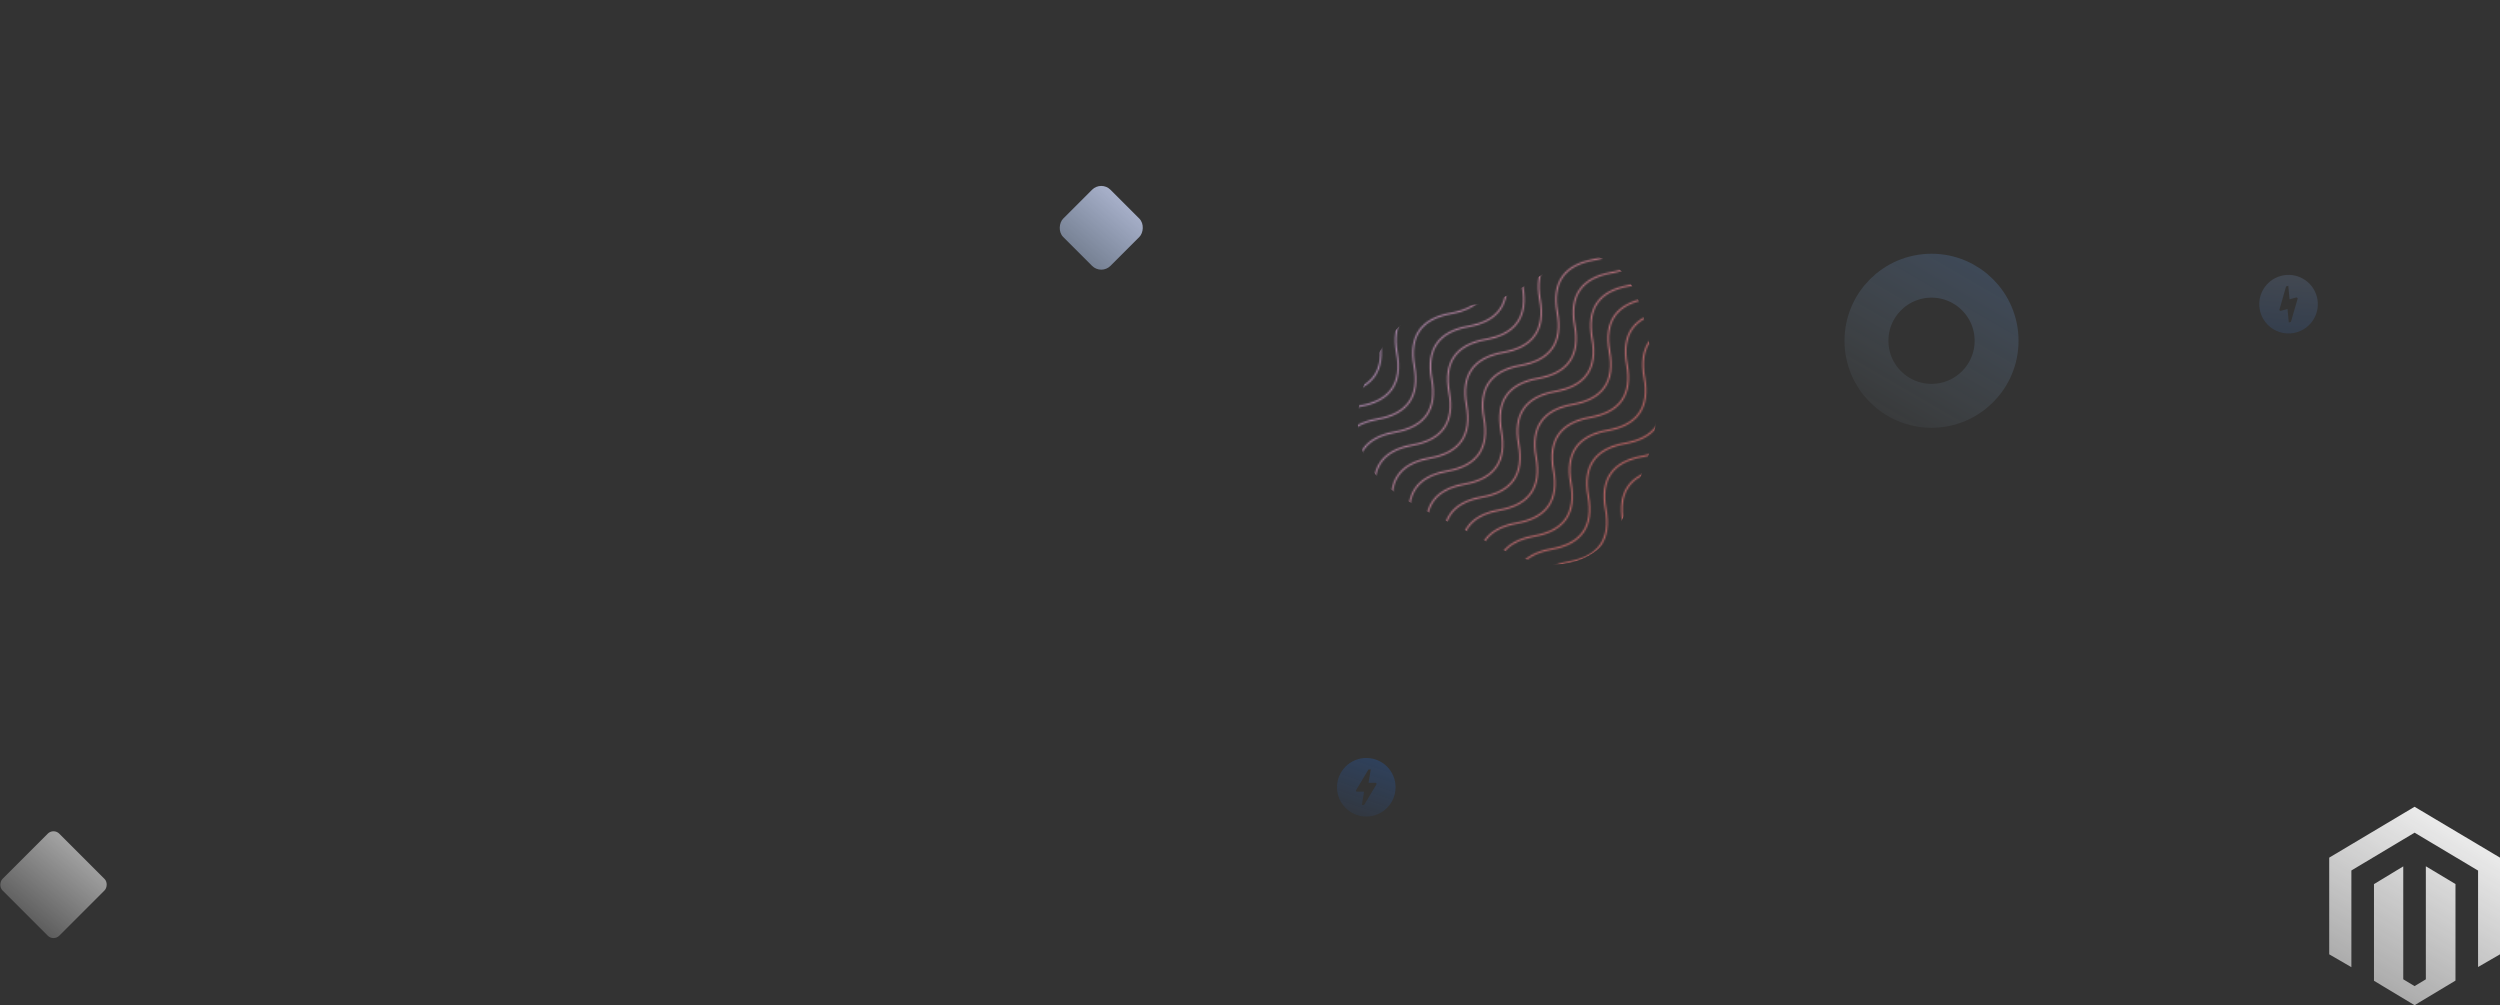 <svg width="1537" height="618" viewBox="0 0 1537 618" fill="none" xmlns="http://www.w3.org/2000/svg">
    <rect x="0" y="0" width="1537" height="618" fill="#333333" stroke="none"/>
    <mask id="mask0_0_1" style="mask-type:alpha" maskUnits="userSpaceOnUse" x="745" y="6" width="411" height="462">
        <path d="M747.153 331.192C743.777 312.788 751.302 301.956 769.726 298.696C788.151 295.436 795.675 284.604 792.3 266.2C788.924 247.796 796.448 236.964 814.873 233.704C833.297 230.444 840.822 219.612 837.446 201.208C834.07 182.804 841.595 171.972 860.019 168.712C878.444 165.451 885.968 154.619 882.592 136.216C879.217 117.812 886.741 106.98 905.166 103.72C923.59 100.459 931.114 89.627 927.739 71.224C924.363 52.82 931.887 41.988 950.312 38.727C968.736 35.467 976.261 24.635 972.885 6.231" stroke="#4C75F2"/>
        <path d="M757.847 339.184C754.471 320.78 761.996 309.948 780.42 306.688C798.845 303.427 806.369 292.595 802.993 274.192C799.618 255.788 807.142 244.956 825.567 241.696C843.991 238.435 851.516 227.603 848.14 209.199C844.764 190.796 852.288 179.964 870.713 176.703C889.138 173.443 896.662 162.611 893.286 144.207C889.91 125.804 897.435 114.972 915.859 111.711C934.284 108.451 941.808 97.619 938.433 79.215C935.057 60.812 942.581 49.98 961.006 46.719C979.43 43.459 986.955 32.627 983.579 14.223" stroke="#4C75F2"/>
        <path d="M768.542 347.175C765.166 328.772 772.69 317.94 791.115 314.679C809.54 311.419 817.064 300.587 813.688 282.183C810.312 263.78 817.837 252.948 836.261 249.687C854.686 246.427 862.21 235.595 858.835 217.191C855.459 198.787 862.983 187.955 881.408 184.695C899.832 181.435 907.357 170.603 903.981 152.199C900.605 133.795 908.13 122.963 926.554 119.703C944.979 116.443 952.503 105.611 949.127 87.207C945.752 68.803 953.276 57.971 971.701 54.711C990.125 51.451 997.65 40.619 994.274 22.215" stroke="#4C75F2"/>
        <path d="M779.236 355.167C775.86 336.764 783.385 325.932 801.809 322.671C820.234 319.411 827.758 308.579 824.383 290.175C821.007 271.771 828.531 260.939 846.956 257.679C865.38 254.419 872.905 243.587 869.529 225.183C866.153 206.779 873.678 195.947 892.102 192.687C910.527 189.427 918.051 178.595 914.675 160.191C911.3 141.787 918.824 130.955 937.249 127.695C955.673 124.435 963.197 113.603 959.822 95.199C956.446 76.795 963.97 65.963 982.395 62.703C1000.82 59.443 1008.34 48.611 1004.97 30.207" stroke="#4C75F2"/>
        <path d="M789.931 363.16C786.555 344.756 794.08 333.924 812.504 330.663C830.929 327.403 838.453 316.571 835.077 298.167C831.702 279.764 839.226 268.932 857.651 265.671C876.075 262.411 883.6 251.579 880.224 233.175C876.848 214.772 884.372 203.94 902.797 200.679C921.222 197.419 928.746 186.587 925.37 168.183C921.994 149.779 929.519 138.947 947.943 135.687C966.368 132.427 973.892 121.595 970.517 103.191C967.141 84.787 974.665 73.955 993.09 70.695C1011.51 67.435 1019.04 56.603 1015.66 38.199" stroke="#4C75F2"/>
        <path d="M800.625 371.151C797.25 352.748 804.774 341.916 823.199 338.655C841.623 335.395 849.147 324.563 845.772 306.159C842.396 287.756 849.92 276.924 868.345 273.663C886.769 270.403 894.294 259.571 890.918 241.167C887.542 222.764 895.067 211.931 913.491 208.671C931.916 205.411 939.44 194.579 936.065 176.175C932.689 157.771 940.213 146.939 958.638 143.679C977.062 140.419 984.587 129.587 981.211 111.183C977.835 92.779 985.36 81.947 1003.78 78.687C1022.21 75.427 1029.73 64.595 1026.36 46.191" stroke="#4C75F2"/>
        <path d="M811.32 379.143C807.944 360.739 815.469 349.907 833.893 346.647C852.318 343.387 859.842 332.555 856.467 314.151C853.091 295.747 860.615 284.915 879.04 281.655C897.464 278.395 904.989 267.563 901.613 249.159C898.237 230.755 905.762 219.923 924.186 216.663C942.611 213.403 950.135 202.571 946.759 184.167C943.384 165.763 950.908 154.931 969.333 151.671C987.757 148.41 995.281 137.578 991.906 119.175C988.53 100.771 996.054 89.939 1014.48 86.679C1032.9 83.418 1040.43 72.586 1037.05 54.183" stroke="#4C75F2"/>
        <path d="M822.014 387.135C818.639 368.732 826.163 357.9 844.588 354.639C863.012 351.379 870.537 340.547 867.161 322.143C863.785 303.739 871.31 292.907 889.734 289.647C908.159 286.387 915.683 275.555 912.307 257.151C908.932 238.747 916.456 227.915 934.88 224.655C953.305 221.395 960.829 210.563 957.454 192.159C954.078 173.755 961.602 162.923 980.027 159.663C998.451 156.403 1005.98 145.571 1002.6 127.167C999.224 108.763 1006.75 97.931 1025.17 94.671C1043.6 91.411 1051.12 80.579 1047.75 62.175" stroke="#4C75F2"/>
        <path d="M832.709 395.127C829.333 376.723 836.857 365.891 855.282 362.631C873.707 359.371 881.231 348.539 877.855 330.135C874.479 311.731 882.004 300.899 900.428 297.639C918.853 294.379 926.377 283.547 923.002 265.143C919.626 246.739 927.15 235.907 945.575 232.647C963.999 229.386 971.524 218.554 968.148 200.151C964.772 181.747 972.297 170.915 990.721 167.655C1009.15 164.394 1016.67 153.562 1013.29 135.159C1009.92 116.755 1017.44 105.923 1035.87 102.663C1054.29 99.402 1061.82 88.57 1058.44 70.166" stroke="#4C75F2"/>
        <path d="M843.404 403.119C840.028 384.716 847.552 373.884 865.977 370.623C884.401 367.363 891.926 356.531 888.55 338.127C885.174 319.724 892.699 308.892 911.123 305.631C929.548 302.371 937.072 291.539 933.696 273.135C930.321 254.732 937.845 243.9 956.27 240.639C974.694 237.379 982.219 226.547 978.843 208.143C975.467 189.739 982.991 178.907 1001.42 175.647C1019.84 172.387 1027.36 161.555 1023.99 143.151C1020.61 124.747 1028.14 113.915 1046.56 110.655C1064.99 107.395 1072.51 96.563 1069.14 78.159" stroke="#4C75F2"/>
        <path d="M854.098 411.111C850.722 392.708 858.247 381.876 876.671 378.615C895.096 375.355 902.62 364.523 899.244 346.119C895.869 327.716 903.393 316.884 921.818 313.623C940.242 310.363 947.767 299.531 944.391 281.127C941.015 262.723 948.539 251.891 966.964 248.631C985.389 245.371 992.913 234.539 989.537 216.135C986.161 197.731 993.686 186.899 1012.11 183.639C1030.53 180.379 1038.06 169.547 1034.68 151.143C1031.31 132.739 1038.83 121.907 1057.26 118.647C1075.68 115.387 1083.21 104.555 1079.83 86.151" stroke="#4C75F2"/>
        <path d="M864.792 419.103C861.416 400.699 868.94 389.867 887.365 386.607C905.79 383.347 913.314 372.515 909.938 354.111C906.562 335.707 914.087 324.875 932.511 321.615C950.936 318.354 958.46 307.522 955.085 289.119C951.709 270.715 959.233 259.883 977.658 256.623C996.082 253.362 1003.61 242.53 1000.23 224.127C996.855 205.723 1004.38 194.891 1022.8 191.631C1041.23 188.37 1048.75 177.538 1045.38 159.134C1042 140.731 1049.53 129.899 1067.95 126.638C1086.38 123.378 1093.9 112.546 1090.52 94.142" stroke="#4C75F2"/>
        <path d="M875.487 427.095C872.111 408.691 879.635 397.859 898.06 394.599C916.484 391.338 924.009 380.506 920.633 362.103C917.257 343.699 924.782 332.867 943.206 329.607C961.631 326.346 969.155 315.514 965.779 297.111C962.404 278.707 969.928 267.875 988.353 264.615C1006.78 261.354 1014.3 250.522 1010.93 232.118C1007.55 213.715 1015.07 202.883 1033.5 199.622C1051.92 196.362 1059.45 185.53 1056.07 167.126C1052.7 148.723 1060.22 137.891 1078.65 134.63C1097.07 131.37 1104.59 120.538 1101.22 102.134" stroke="#4C75F2"/>
        <path d="M886.181 435.087C882.805 416.683 890.33 405.851 908.754 402.59C927.179 399.33 934.703 388.498 931.327 370.094C927.952 351.691 935.476 340.859 953.901 337.598C972.325 334.338 979.85 323.506 976.474 305.102C973.098 286.699 980.622 275.867 999.047 272.606C1017.47 269.346 1025 258.514 1021.62 240.11C1018.24 221.706 1025.77 210.874 1044.19 207.614C1062.62 204.354 1070.14 193.522 1066.77 175.118C1063.39 156.714 1070.92 145.882 1089.34 142.622C1107.76 139.362 1115.29 128.53 1111.91 110.126" stroke="#4C75F2"/>
        <path d="M896.875 443.078C893.5 424.675 901.024 413.843 919.449 410.582C937.873 407.322 945.397 396.49 942.022 378.086C938.646 359.683 946.17 348.851 964.595 345.59C983.019 342.33 990.544 331.498 987.168 313.094C983.792 294.691 991.317 283.858 1009.74 280.598C1028.17 277.338 1035.69 266.506 1032.31 248.102C1028.94 229.698 1036.46 218.866 1054.89 215.606C1073.31 212.346 1080.84 201.514 1077.46 183.11C1074.09 164.706 1081.61 153.874 1100.03 150.614C1118.46 147.354 1125.98 136.522 1122.61 118.118" stroke="#4C75F2"/>
        <path d="M907.57 451.071C904.194 432.667 911.719 421.835 930.143 418.575C948.568 415.314 956.092 404.482 952.717 386.079C949.341 367.675 956.865 356.843 975.29 353.582C993.714 350.322 1001.24 339.49 997.863 321.086C994.487 302.683 1002.01 291.851 1020.44 288.59C1038.86 285.33 1046.39 274.498 1043.01 256.094C1039.63 237.691 1047.16 226.859 1065.58 223.598C1084.01 220.338 1091.53 209.506 1088.16 191.102C1084.78 172.698 1092.3 161.866 1110.73 158.606C1129.15 155.346 1136.68 144.514 1133.3 126.11" stroke="#4C75F2"/>
        <path d="M918.264 459.062C914.889 440.659 922.413 429.827 940.838 426.566C959.262 423.306 966.787 412.474 963.411 394.07C960.035 375.666 967.56 364.834 985.984 361.574C1004.41 358.314 1011.93 347.482 1008.56 329.078C1005.18 310.674 1012.71 299.842 1031.13 296.582C1049.56 293.322 1057.08 282.49 1053.7 264.086C1050.33 245.682 1057.85 234.85 1076.28 231.59C1094.7 228.33 1102.23 217.498 1098.85 199.094C1095.47 180.69 1103 169.858 1121.42 166.598C1139.85 163.338 1147.37 152.506 1144 134.102" stroke="#4C75F2"/>
        <path d="M928.959 467.055C925.584 448.651 933.108 437.819 951.532 434.559C969.957 431.298 977.481 420.466 974.106 402.063C970.73 383.659 978.254 372.827 996.679 369.567C1015.1 366.306 1022.63 355.474 1019.25 337.071C1015.88 318.667 1023.4 307.835 1041.83 304.575C1060.25 301.314 1067.77 290.482 1064.4 272.078C1061.02 253.675 1068.55 242.843 1086.97 239.582C1105.4 236.322 1112.92 225.49 1109.54 207.086C1106.17 188.683 1113.69 177.851 1132.12 174.59C1150.54 171.33 1158.07 160.498 1154.69 142.094" stroke="#4C75F2"/>
    </mask>
    <g mask="url(#mask0_0_1)">
        <path fill-rule="evenodd" clip-rule="evenodd" d="M1012.22 283.511C1003.31 307.488 994.683 335.811 970.611 344.485C946.101 353.316 921.303 336.448 898.068 324.642C874.24 312.535 845.71 302.294 837.523 276.861C829.29 251.285 840.715 222.259 858.682 202.293C873.757 185.541 899.763 191.232 921.106 183.978C943.782 176.272 963.354 150.28 985.607 159.156C1008.07 168.118 1011.1 198.253 1016.16 221.896C1020.64 242.82 1019.67 263.458 1012.22 283.511Z" fill="url(#paint0_linear_0_1)"/>
    </g>
    <circle opacity="0.41" cx="1187.5" cy="209.5" r="40" stroke="url(#paint1_linear_0_1)" stroke-width="27"/>
    <rect x="677.054" y="111" width="41.089" height="41.089" rx="8" transform="rotate(45 677.054 111)" fill="url(#paint2_linear_0_1)"/>
    <rect x="32.898" y="509" width="49.355" height="49.355" rx="5" transform="rotate(45 32.898 509)" fill="url(#paint3_linear_0_1)"/>
    <path d="M1491.41 532.593V602.087L1484.47 606.264L1477.52 602.065V532.647L1459.52 543.55V602.98L1484.47 618L1509.63 602.873V543.512L1491.41 532.593ZM1484.47 496L1432 527.279V586.716L1445.63 594.615V535.172L1484.48 511.927L1523.36 535.138L1523.52 535.228L1523.51 594.526L1537 586.716V527.279L1484.47 496Z" fill="url(#paint4_linear_0_1)"/>
    <g opacity="0.17" clip-path="url(#clip0_0_1)">
        <path fill-rule="evenodd" clip-rule="evenodd" d="M1412.54 183.821L1408.47 197.906L1407.15 198.257L1406.35 189.997L1402.25 191.095C1402.16 191.118 1402.07 191.124 1401.99 191.112C1401.9 191.1 1401.81 191.071 1401.73 191.026C1401.66 190.981 1401.59 190.921 1401.53 190.85C1401.48 190.778 1401.44 190.697 1401.42 190.61C1401.37 190.454 1401.45 190.15 1401.45 190.15L1405.5 176.086L1406.84 175.734L1407.61 184.016L1411.74 182.911C1411.83 182.888 1411.92 182.882 1412.01 182.894C1412.1 182.906 1412.18 182.935 1412.26 182.98C1412.34 183.025 1412.41 183.085 1412.46 183.156C1412.52 183.227 1412.56 183.308 1412.58 183.395C1412.62 183.543 1412.59 183.688 1412.54 183.82L1412.54 183.821L1412.54 183.821ZM1402.37 169.605C1392.77 172.16 1387.05 182.018 1389.6 191.626C1392.16 201.234 1402.02 206.95 1411.63 204.395C1421.23 201.84 1426.95 191.981 1424.4 182.374C1421.84 172.766 1411.98 167.049 1402.37 169.605Z" fill="url(#paint5_linear_0_1)"/>
    </g>
    <g opacity="0.36">
        <path fill-rule="evenodd" clip-rule="evenodd" d="M846.172 482.352L838.621 494.918H837.253L838.605 486.73L834.358 486.737C834.268 486.737 834.18 486.719 834.097 486.685C834.014 486.65 833.939 486.6 833.875 486.537C833.812 486.473 833.762 486.398 833.727 486.315C833.693 486.232 833.675 486.144 833.675 486.054C833.675 485.892 833.826 485.618 833.826 485.618L841.352 473.066L842.744 473.072L841.358 481.273L845.635 481.267C845.724 481.267 845.813 481.285 845.896 481.319C845.979 481.353 846.054 481.404 846.117 481.467C846.181 481.53 846.231 481.606 846.265 481.688C846.3 481.771 846.317 481.86 846.317 481.95C846.317 482.103 846.257 482.237 846.172 482.351L846.173 482.352L846.172 482.352ZM840 466C830.059 466 822 474.058 822 484C822 493.942 830.059 502 840 502C849.941 502 858 493.941 858 484C858 474.059 849.942 466 840 466Z" fill="url(#paint6_linear_0_1)"/>
    </g>
    <defs>
        <linearGradient id="paint0_linear_0_1" x1="715.399" y1="161.378" x2="974.357" y2="308.641" gradientUnits="userSpaceOnUse">
            <stop stop-color="#7EAAFF"/>
            <stop offset="1" stop-color="#FF7E7E" stop-opacity="0.63"/>
        </linearGradient>
        <linearGradient id="paint1_linear_0_1" x1="1241" y1="135.5" x2="1151" y2="290.5" gradientUnits="userSpaceOnUse">
            <stop stop-color="#589BFF" stop-opacity="0.55"/>
            <stop offset="1" stop-color="#D1F4FF" stop-opacity="0"/>
        </linearGradient>
        <linearGradient id="paint2_linear_0_1" x1="694.016" y1="71.851" x2="707.751" y2="226.104" gradientUnits="userSpaceOnUse">
            <stop stop-color="#DADCFA"/>
            <stop offset="1" stop-color="#A9D1FF" stop-opacity="0"/>
        </linearGradient>
        <linearGradient id="paint3_linear_0_1" x1="48.565" y1="437.276" x2="66.402" y2="591.858" gradientUnits="userSpaceOnUse">
            <stop stop-color="white"/>
            <stop offset="1" stop-color="white" stop-opacity="0"/>
        </linearGradient>
        <linearGradient id="paint4_linear_0_1" x1="1537" y1="486.5" x2="1360.5" y2="782.5" gradientUnits="userSpaceOnUse">
            <stop stop-color="white"/>
            <stop offset="1" stop-color="white" stop-opacity="0"/>
        </linearGradient>
        <linearGradient id="paint5_linear_0_1" x1="1422.72" y1="128.434" x2="1416.11" y2="224.063" gradientUnits="userSpaceOnUse">
            <stop stop-color="white"/>
            <stop offset="1" stop-color="#1472FF" stop-opacity="0.71"/>
        </linearGradient>
        <linearGradient id="paint6_linear_0_1" x1="870.24" y1="431.44" x2="839.28" y2="522.16" gradientUnits="userSpaceOnUse">
            <stop stop-color="#2076F8"/>
            <stop offset="1" stop-color="#2076F8" stop-opacity="0"/>
        </linearGradient>
        <clipPath id="clip0_0_1">
            <rect width="36" height="36" fill="white" transform="translate(1384.98 174.231) rotate(-14.892)"/>
        </clipPath>
    </defs>
</svg>

